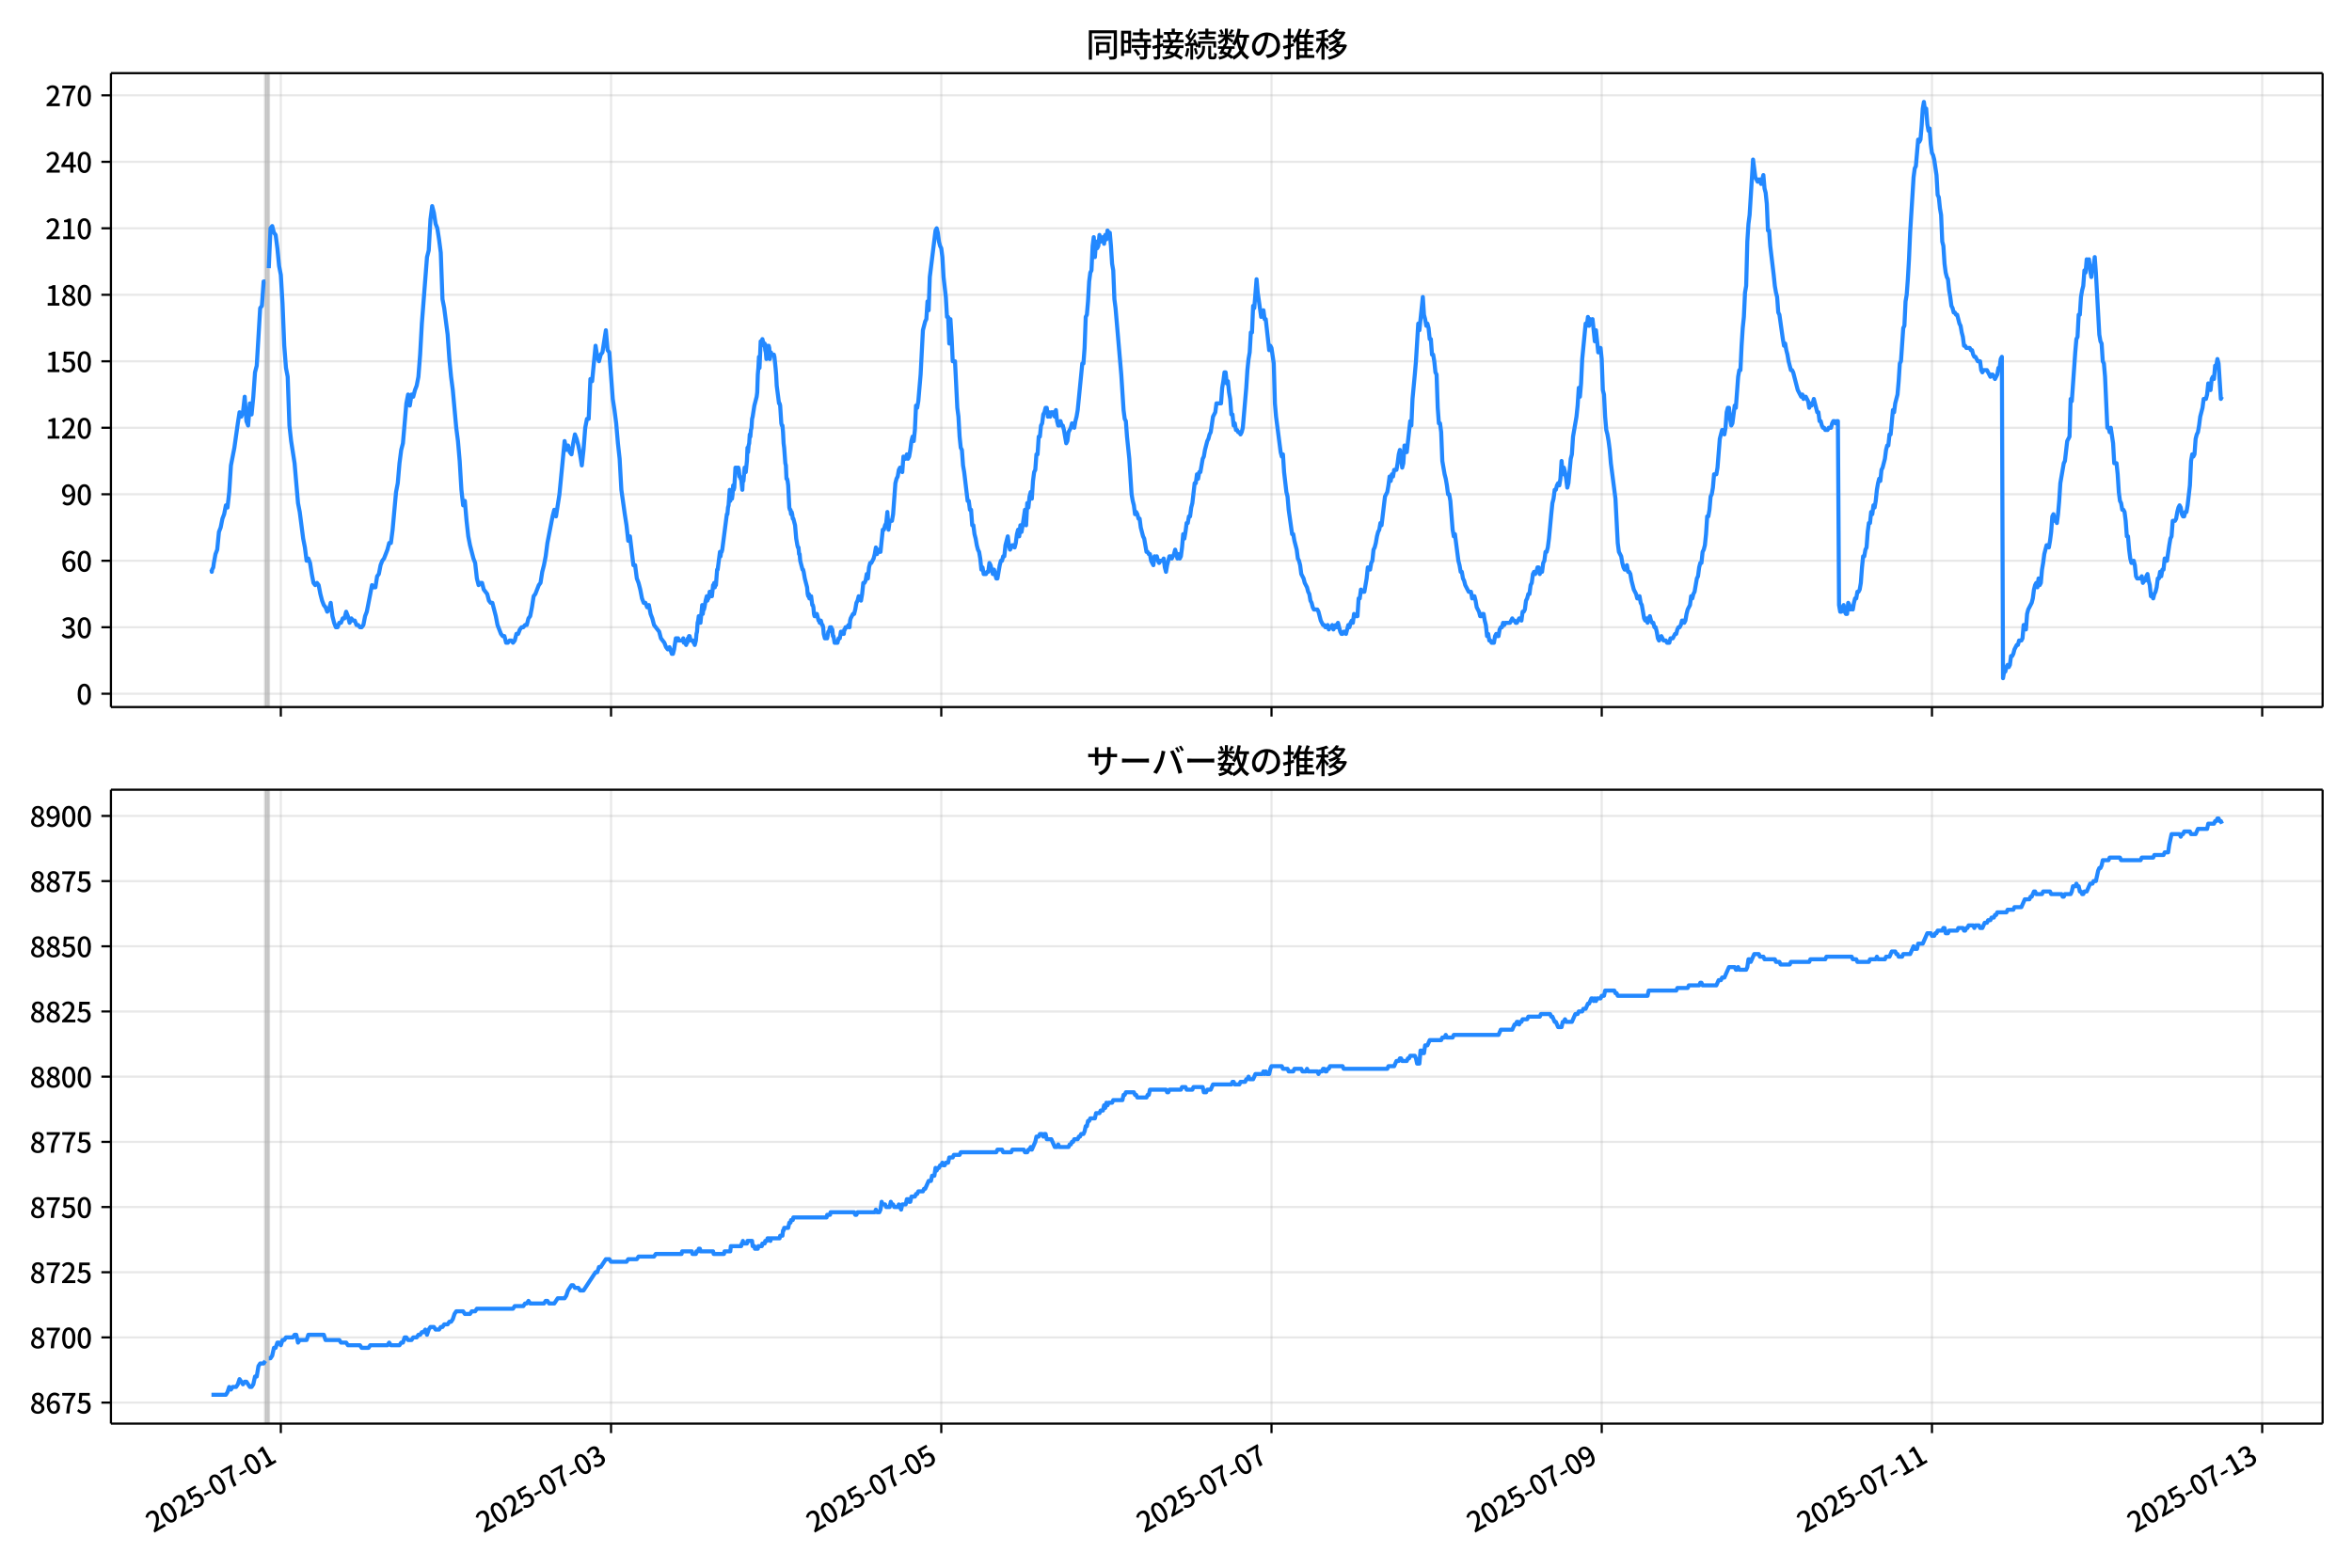 <!DOCTYPE svg  PUBLIC '-//W3C//DTD SVG 1.1//EN'  'http://www.w3.org/Graphics/SVG/1.1/DTD/svg11.dtd'>
<svg version="1.1" viewBox="0 0 864 576" xmlns="http://www.w3.org/2000/svg" xmlns:xlink="http://www.w3.org/1999/xlink">
 <defs>
  <style type="text/css">*{stroke-linejoin: round; stroke-linecap: butt}</style>
 </defs>
 <g id="aa">
  <g id="ab">
   <path d="m0 576h864v-576h-864z" fill="#fff"/>
  </g>
  <g id="ac">
   <g id="ad">
    <path d="m40.75 259.78h812.45v-232.9h-812.45z" fill="#fff"/>
   </g>
   <g id="ae">
    <path d="m97.47 259.78h1.264v-232.9h-1.264z" clip-path="url(#e)" fill="#808080" opacity=".3" stroke="#808080"/>
   </g>
   <g id="af">
    <g id="ag">
     <g id="ah">
      <path d="m103.16 259.78v-232.9" clip-path="url(#e)" fill="none" stroke="#b0b0b0" stroke-linecap="square" stroke-opacity=".3" stroke-width=".8"/>
     </g>
     <g id="ai">
      <defs>
       <path id="i" d="m0 0v3.5" stroke="#000" stroke-width=".8"/>
      </defs>
      <use x="103.157" y="259.778" stroke="#000000" stroke-width=".8" xlink:href="#i"/>
     </g>
    </g>
    <g id="aj">
     <g id="ak">
      <path d="m224.47 259.78v-232.9" clip-path="url(#e)" fill="none" stroke="#b0b0b0" stroke-linecap="square" stroke-opacity=".3" stroke-width=".8"/>
     </g>
     <g id="al">
      <use x="224.466" y="259.778" stroke="#000000" stroke-width=".8" xlink:href="#i"/>
     </g>
    </g>
    <g id="am">
     <g id="an">
      <path d="m345.78 259.78v-232.9" clip-path="url(#e)" fill="none" stroke="#b0b0b0" stroke-linecap="square" stroke-opacity=".3" stroke-width=".8"/>
     </g>
     <g id="ao">
      <use x="345.775" y="259.778" stroke="#000000" stroke-width=".8" xlink:href="#i"/>
     </g>
    </g>
    <g id="ap">
     <g id="aq">
      <path d="m467.08 259.78v-232.9" clip-path="url(#e)" fill="none" stroke="#b0b0b0" stroke-linecap="square" stroke-opacity=".3" stroke-width=".8"/>
     </g>
     <g id="ar">
      <use x="467.085" y="259.778" stroke="#000000" stroke-width=".8" xlink:href="#i"/>
     </g>
    </g>
    <g id="as">
     <g id="at">
      <path d="m588.39 259.78v-232.9" clip-path="url(#e)" fill="none" stroke="#b0b0b0" stroke-linecap="square" stroke-opacity=".3" stroke-width=".8"/>
     </g>
     <g id="au">
      <use x="588.394" y="259.778" stroke="#000000" stroke-width=".8" xlink:href="#i"/>
     </g>
    </g>
    <g id="av">
     <g id="aw">
      <path d="m709.7 259.78v-232.9" clip-path="url(#e)" fill="none" stroke="#b0b0b0" stroke-linecap="square" stroke-opacity=".3" stroke-width=".8"/>
     </g>
     <g id="ax">
      <use x="709.704" y="259.778" stroke="#000000" stroke-width=".8" xlink:href="#i"/>
     </g>
    </g>
    <g id="ay">
     <g id="az">
      <path d="m831.01 259.78v-232.9" clip-path="url(#e)" fill="none" stroke="#b0b0b0" stroke-linecap="square" stroke-opacity=".3" stroke-width=".8"/>
     </g>
     <g id="ba">
      <use x="831.013" y="259.778" stroke="#000000" stroke-width=".8" xlink:href="#i"/>
     </g>
    </g>
   </g>
   <g id="bb">
    <g id="bc">
     <g id="bd">
      <path d="m40.75 254.89h812.45" clip-path="url(#e)" fill="none" stroke="#b0b0b0" stroke-linecap="square" stroke-opacity=".3" stroke-width=".8"/>
     </g>
     <g id="be">
      <defs>
       <path id="b" d="m0 0h-3.5" stroke="#000" stroke-width=".8"/>
      </defs>
      <use x="40.75" y="254.892" stroke="#000000" stroke-width=".8" xlink:href="#b"/>
     </g>
     <g id="bf">
      <!-- 0 -->
      <g transform="translate(28.05 258.88) scale(.1 -.1)">
       <defs>
        <path id="a" transform="scale(.016)" d="m1830-90q-460 0-806 275-346 276-535 823-188 547-188 1366 0 820 188 1357 189 538 535 803 346 266 806 266 461 0 800-269 340-269 528-803 189-534 189-1354 0-819-189-1366-188-547-528-823-339-275-800-275zm0 589q237 0 422 185 186 186 288 599 103 413 103 1091 0 679-103 1082-102 403-288 582-185 180-422 180-236 0-422-180-186-179-292-582-105-403-105-1082 0-678 105-1091 106-413 292-599 186-185 422-185z"/>
       </defs>
       <use xlink:href="#a"/>
      </g>
     </g>
    </g>
    <g id="bg">
     <g id="bh">
      <path d="m40.75 230.46h812.45" clip-path="url(#e)" fill="none" stroke="#b0b0b0" stroke-linecap="square" stroke-opacity=".3" stroke-width=".8"/>
     </g>
     <g id="bi">
      <use x="40.75" y="230.462" stroke="#000000" stroke-width=".8" xlink:href="#b"/>
     </g>
     <g id="bj">
      <!-- 30 -->
      <g transform="translate(22.35 234.45) scale(.1 -.1)">
       <defs>
        <path id="m" transform="scale(.016)" d="m1715-90q-371 0-656 90t-503 240q-217 150-377 323l359 474q211-205 479-359 269-153 634-153 269 0 467 92 199 93 311 266t112 423q0 256-125 451t-429 300q-304 106-835 106v551q467 0 732 105 266 106 384 291 119 186 119 423 0 307-192 489-192 183-531 183-269 0-503-119-233-118-438-316l-384 460q282 256 614 413 333 157 737 157 422 0 748-144 327-144 512-413 186-269 186-659 0-403-221-685-221-281-592-422v-26q269-70 490-227t349-400 128-557q0-422-215-726-214-304-573-468-358-163-787-163z"/>
       </defs>
       <use xlink:href="#m"/>
       <use transform="translate(57)" xlink:href="#a"/>
      </g>
     </g>
    </g>
    <g id="bk">
     <g id="bl">
      <path d="m40.75 206.03h812.45" clip-path="url(#e)" fill="none" stroke="#b0b0b0" stroke-linecap="square" stroke-opacity=".3" stroke-width=".8"/>
     </g>
     <g id="bm">
      <use x="40.75" y="206.032" stroke="#000000" stroke-width=".8" xlink:href="#b"/>
     </g>
     <g id="bn">
      <!-- 60 -->
      <g transform="translate(22.35 210.02) scale(.1 -.1)">
       <defs>
        <path id="q" transform="scale(.016)" d="m1971-90q-339 0-634 144-294 144-518 435-224 292-352 733-128 442-128 1044 0 678 147 1161 148 483 397 784 250 301 570 445t665 144q397 0 688-147 292-147 490-359l-403-448q-128 154-327 253-198 99-409 99-307 0-567-182-259-182-413-605-153-422-153-1145 0-608 115-1002t326-589q212-195 493-195 212 0 375 121 163 122 259 343t96 522q0 300-90 511-89 212-259 320-169 109-419 109-211 0-451-134t-458-461l-25 538q134 192 313 323t374 201q196 71 375 71 397 0 694-163 298-163 467-490 170-326 170-825 0-468-195-817-195-348-512-544-317-195-701-195z"/>
       </defs>
       <use xlink:href="#q"/>
       <use transform="translate(57)" xlink:href="#a"/>
      </g>
     </g>
    </g>
    <g id="bo">
     <g id="bp">
      <path d="m40.75 181.6h812.45" clip-path="url(#e)" fill="none" stroke="#b0b0b0" stroke-linecap="square" stroke-opacity=".3" stroke-width=".8"/>
     </g>
     <g id="bq">
      <use x="40.75" y="181.602" stroke="#000000" stroke-width=".8" xlink:href="#b"/>
     </g>
     <g id="br">
      <!-- 90 -->
      <g transform="translate(22.35 185.59) scale(.1 -.1)">
       <defs>
        <path id="l" transform="scale(.016)" d="m1562-90q-410 0-708 150-297 151-502 356l403 461q141-160 346-256t422-96q224 0 425 102 202 103 352 333 151 230 237 614 87 384 87 941 0 589-115 970t-323 563-496 182q-205 0-372-118-166-118-262-336t-96-525q0-301 86-512 87-211 259-323 173-112 417-112 224 0 460 141 237 141 448 461l32-544q-134-180-313-314t-371-208-384-74q-391 0-689 166-297 167-467 496-169 330-169 823 0 467 195 816t515 541 698 192q339 0 636-138 298-137 519-419 221-281 349-710t128-1018q0-691-141-1187t-391-807q-249-310-563-461-313-150-652-150z"/>
       </defs>
       <use xlink:href="#l"/>
       <use transform="translate(57)" xlink:href="#a"/>
      </g>
     </g>
    </g>
    <g id="bs">
     <g id="bt">
      <path d="m40.75 157.17h812.45" clip-path="url(#e)" fill="none" stroke="#b0b0b0" stroke-linecap="square" stroke-opacity=".3" stroke-width=".8"/>
     </g>
     <g id="bu">
      <use x="40.75" y="157.172" stroke="#000000" stroke-width=".8" xlink:href="#b"/>
     </g>
     <g id="bv">
      <!-- 120 -->
      <g transform="translate(16.65 161.16) scale(.1 -.1)">
       <defs>
        <path id="k" transform="scale(.016)" d="m544 0v608h1037v3277h-845v467q333 58 579 147 247 90 451 218h557v-4109h915v-608h-2694z"/>
        <path id="c" transform="scale(.016)" d="m282 0v429q697 621 1164 1136 468 515 701 956 234 442 234 826 0 256-87 451-86 196-262 301-176 106-445 106-275 0-506-151-230-150-422-368l-416 410q301 333 637 518 336 186 803 186 429 0 749-176t496-493 176-745q0-455-224-919t-615-935q-390-470-889-950 186 20 394 36t374 16h1184v-634h-3046z"/>
       </defs>
       <use xlink:href="#k"/>
       <use transform="translate(57)" xlink:href="#c"/>
       <use transform="translate(114)" xlink:href="#a"/>
      </g>
     </g>
    </g>
    <g id="bw">
     <g id="bx">
      <path d="m40.75 132.74h812.45" clip-path="url(#e)" fill="none" stroke="#b0b0b0" stroke-linecap="square" stroke-opacity=".3" stroke-width=".8"/>
     </g>
     <g id="by">
      <use x="40.75" y="132.743" stroke="#000000" stroke-width=".8" xlink:href="#b"/>
     </g>
     <g id="bz">
      <!-- 150 -->
      <g transform="translate(16.65 136.73) scale(.1 -.1)">
       <defs>
        <path id="g" transform="scale(.016)" d="m1715-90q-365 0-653 90t-506 237q-217 147-383 307l352 480q134-134 294-246t361-183q202-70 452-70 262 0 473 118 212 119 333 346 122 227 122 541 0 460-247 716-246 256-649 256-224 0-384-64t-365-198l-365 237 141 2240h2387v-627h-1747l-109-1204q154 77 307 118 154 42 340 42 397 0 723-160t518-490q192-329 192-847 0-519-224-887t-586-560q-361-192-777-192z"/>
       </defs>
       <use xlink:href="#k"/>
       <use transform="translate(57)" xlink:href="#g"/>
       <use transform="translate(114)" xlink:href="#a"/>
      </g>
     </g>
    </g>
    <g id="ca">
     <g id="cb">
      <path d="m40.75 108.31h812.45" clip-path="url(#e)" fill="none" stroke="#b0b0b0" stroke-linecap="square" stroke-opacity=".3" stroke-width=".8"/>
     </g>
     <g id="cc">
      <use x="40.75" y="108.313" stroke="#000000" stroke-width=".8" xlink:href="#b"/>
     </g>
     <g id="cd">
      <!-- 180 -->
      <g transform="translate(16.65 112.3) scale(.1 -.1)">
       <defs>
        <path id="h" transform="scale(.016)" d="m1830-90q-441 0-787 163-345 164-547 448-202 285-202 650 0 314 122 557t314 419 403 291v32q-256 186-442 458-185 272-185 643 0 365 176 640t480 425q304 151 694 151 410 0 704-160t457-439q164-278 164-649 0-237-96-448t-234-381q-137-169-291-278v-32q218-115 397-285 179-169 288-406t109-557q0-346-189-628-189-281-532-448-342-166-803-166zm314 2708q205 198 310 419 106 221 106 464 0 211-83 384t-247 272q-163 99-393 99-288 0-480-183-192-182-192-502 0-256 134-429 135-172 359-294t486-230zm-294-2170q236 0 418 89 183 90 285 253 103 164 103 388 0 211-90 367-89 157-246 272-157 116-368 215t-454 195q-244-173-398-426-153-252-153-553 0-237 118-416 119-179 324-282 205-102 461-102z"/>
       </defs>
       <use xlink:href="#k"/>
       <use transform="translate(57)" xlink:href="#h"/>
       <use transform="translate(114)" xlink:href="#a"/>
      </g>
     </g>
    </g>
    <g id="ce">
     <g id="cf">
      <path d="m40.75 83.883h812.45" clip-path="url(#e)" fill="none" stroke="#b0b0b0" stroke-linecap="square" stroke-opacity=".3" stroke-width=".8"/>
     </g>
     <g id="cg">
      <use x="40.75" y="83.883" stroke="#000000" stroke-width=".8" xlink:href="#b"/>
     </g>
     <g id="ch">
      <!-- 210 -->
      <g transform="translate(16.65 87.868) scale(.1 -.1)">
       <use xlink:href="#c"/>
       <use transform="translate(57)" xlink:href="#k"/>
       <use transform="translate(114)" xlink:href="#a"/>
      </g>
     </g>
    </g>
    <g id="ci">
     <g id="cj">
      <path d="m40.75 59.453h812.45" clip-path="url(#e)" fill="none" stroke="#b0b0b0" stroke-linecap="square" stroke-opacity=".3" stroke-width=".8"/>
     </g>
     <g id="ck">
      <use x="40.75" y="59.453" stroke="#000000" stroke-width=".8" xlink:href="#b"/>
     </g>
     <g id="cl">
      <!-- 240 -->
      <g transform="translate(16.65 63.438) scale(.1 -.1)">
       <defs>
        <path id="x" transform="scale(.016)" d="m2170 0v3072q0 192 12 457 13 266 20 458h-26q-90-179-183-365-92-185-195-364l-921-1415h2579v-576h-3328v493l1875 2957h858v-4717h-691z"/>
       </defs>
       <use xlink:href="#c"/>
       <use transform="translate(57)" xlink:href="#x"/>
       <use transform="translate(114)" xlink:href="#a"/>
      </g>
     </g>
    </g>
    <g id="cm">
     <g id="cn">
      <path d="m40.75 35.023h812.45" clip-path="url(#e)" fill="none" stroke="#b0b0b0" stroke-linecap="square" stroke-opacity=".3" stroke-width=".8"/>
     </g>
     <g id="co">
      <use x="40.75" y="35.023" stroke="#000000" stroke-width=".8" xlink:href="#b"/>
     </g>
     <g id="cp">
      <!-- 270 -->
      <g transform="translate(16.65 39.008) scale(.1 -.1)">
       <defs>
        <path id="f" transform="scale(.016)" d="m1235 0q32 646 109 1187t224 1024 384 941 576 938h-2208v627h3027v-455q-409-512-665-989-256-476-397-969t-205-1053-90-1251h-755z"/>
       </defs>
       <use xlink:href="#c"/>
       <use transform="translate(57)" xlink:href="#f"/>
       <use transform="translate(114)" xlink:href="#a"/>
      </g>
     </g>
    </g>
   </g>
   <g id="cq">
    <path d="m77.68 209.29.12.814.106-.814.438-.814.223-1.629.596-3.257.63-1.629.634-6.515.63-1.629.655-3.257.629-1.629.633-3.257.595.814.632-5.7.632-9.772 1.264-6.515 1.264-8.958.632-4.072.632 1.629.632-1.629.632-5.7.632 8.958.632 1.629.632-8.143.632 4.072.632-6.515.632-8.958.632-2.443 1.264-21.173.632-.814.632-8.958h.632m1.264-4.886.632-14.658.632-.814.632 2.443.632.814.632 4.886.632 6.515.632 3.257.632 10.586.632 15.472.632 8.143.632 3.257.632 17.915.632 5.7 1.264 8.143 1.264 14.658.632 3.257 1.264 9.772.632 3.257.632 4.886.632-.814.632 1.629.632 4.072.632 3.257.632.814.632-.814.632.814.632 3.257.632 2.443.632 1.629.632.814.632 1.629.632-.814.632-2.443.632 4.886.632 2.443.632 1.629h.632l.632-1.629h.632l.632-1.629h.632l.632-2.443.632 1.629.632 2.443.632-1.629.632.814h.632l.632 1.629h.632l.632.814h.632l.632-.814.632-3.257.632-1.629 1.895-9.772.632.814h.632l.632-4.072.632-.814.632-3.257.632-1.629.632-.814 1.264-3.257.632-2.443h.632l.632-4.886 1.264-13.844.632-3.257.632-7.329.632-4.886.632-2.443 1.264-14.658.632-3.257.632 4.072.632-4.072.632.814.632-2.443.632-1.629.632-3.257.632-8.143.632-11.401 1.895-24.43.632-2.443.632-11.401.632-4.886.632 2.443.632 4.072.632 1.629.632 4.072.632 4.886.632 17.101.632 3.257 1.264 9.772.632 8.958.632 6.515.632 4.886 1.264 13.844.632 4.886.632 7.329.632 10.586.632 5.7.632-1.629.632 7.329.632 5.7.632 3.257 1.264 4.886.632 1.629.632 5.7.632 2.443.632-.814h.632l.632 2.443 1.264 1.629.632 2.443.632.814h.632l1.264 4.886.632 3.257 1.264 3.257.632.814h.632l.632 2.443h.632l.632-.814h.632l.632.814.632-.814.632-2.443h.632l.632-1.629.632-.814h.632l.632-.814h.632l.632-2.443.632-.814.632-3.257.632-4.072.632-.814 1.264-3.257.632-.814.632-4.072.632-2.443.632-3.257.632-4.886 1.895-9.772.632-2.443.632 2.443 1.264-8.143 1.895-19.544.632 3.257.632-1.629.632 2.443.632.814.632-4.072.632-3.257.632 1.629.632 2.443.632 3.257.632 4.072.632-5.7.632-8.143.632-3.257h.632l.632-14.658.632.814 1.264-13.029.632 4.072.632 1.629.632-2.443.632-.814 1.264-8.143.632 7.329.632.814 1.264 17.101.632 4.072.632 4.886.632 7.329.632 5.7.632 11.401 1.264 8.958.632 4.072.632 5.7.632-1.629 1.264 10.586h.632l.632 4.886.632 1.629.632 2.443.632 3.257.632 1.629h.632l.632 1.629.632-.814.632 3.257.632 1.629.632 2.443 1.895 2.443.632 2.443 1.264 1.629.632 1.629.632.814.632-.814.842 2.443h.421l.421-1.629.632-4.072h.421l.211.814.211-.814.211.814h1.474l.211-.814.211 1.629h.211l.211-.814.421 1.629.211-.814h.211l.211-1.629.211.814.211-1.629h.211l.421 1.629h.842l.211.814h.211l.211.814.421-1.629.211-2.443.211-.814.211-3.257.211-.814.211-1.629h.421l.211 2.443.632-6.515.211 3.257.211-1.629h.211l.211-.814.421-2.443.421-1.629.211 1.629.211-.814h.211l.211-.814.211-1.629h.421l.211 1.629h.211l.421-4.072h.211l.211-.814.211 1.629.211-1.629.211.814.421-5.7h.211l.842-6.515.211 1.629.211-1.629h.211l.211-.814 1.685-13.029h.211l.211-2.443.211-.814.421-5.7.211 4.072.211-2.443h.211l.211 1.629.211-1.629.211-3.257.211 1.629.211-.814.421-7.329h.211l.421 1.629.211-1.629h.211l.211.814.211 2.443h.211l.211.814h.211l.421 4.072.211-4.072.211.814.421-4.886.421 1.629.421-4.072.211-4.886.211 1.629.211-2.443.211-.814.211-3.257.211.814.211-2.443.211-.814.211-3.257.211-.814.632-4.072.842-3.257.211-1.629.211-6.515.211-2.443.211-4.072.211 4.072.421-9.772h.211l.211.814.211-1.629.632 2.443.211-.814.211 2.443.211.814.211 2.443.211-4.886.421 2.443.211-2.443.211.814.211 4.072.421-2.443.211.814h.842l.211.814.421 4.072.211 2.443.211 4.072.842 6.515h.211l.211.814.421 6.515.211.814h.211l.211 2.443.211 4.072.211 1.629.421 5.7.211.814.211 4.886h.211l.211.814.211 1.629.421 8.143.211.814h.211l.211 1.629.211-.814.211.814.211 1.629h.211l.632 2.443.421 4.886.421 2.443.211.814h.211l.211 2.443h.211l.211 2.443.842 3.257h.211l.211.814.421 2.443.842 3.257.211 2.443.211.814.211-.814.211 1.629.211-.814h.421l.421 3.257h.211l.211.814.211 2.443.211.814h.421l.211-.814h.211l.632 2.443h.211l.211.814.211-.814h.211l.421 1.629h.211l.211.814.211 2.443.421 1.629h.421l.211-.814.211.814.421-2.443h.211l.421-1.629.211.814.211-.814.211.814h.211l.211 2.443h.211l.421 2.443h1.053l.421-1.629h.421l.421-2.443h.421l.211.814h.421l.211-1.629h.211l.211-.814h.632l.421-.814.421.814.211-2.443.211-.814.842-1.629h.421l.421-1.629.421-2.443.421-.814.421-1.629.842 1.629.421-2.443.421-4.072h.421l.421-.814.421-2.443.421 1.629.421-4.072.421-1.629h.421l.842-1.629.421-1.629.421-2.443.421 2.443.421-1.629.421.814h.421l.842-8.143h.421l.421-1.629.421-.814.421-4.072.421 6.515.421-3.257h.842l.421-2.443.842-11.401.421-1.629.421-.814.421-2.443.421-.814.842 1.629.421-5.7.421.814h.421l.421-1.629.421 1.629.421-.814.421-2.443.421-3.257.421-1.629.421 1.629.421-4.072.421-8.958.421.814.421-2.443.842-9.772.842-16.287.842-3.257.421-.814.421-6.515.421 3.257.421-12.215 2.106-17.101.421-.814.421 1.629.421 3.257.421 1.629.421.814.421 3.257.421 7.329.842 7.329.421 7.329h.421l.421 9.772.421-8.958.421 6.515.421 8.958h.842l.842 17.101.421 3.257.421 7.329.421 4.072.421.814.421 5.7.421 2.443 1.264 10.586h.421l.421 3.257h.421l.421 5.7h.421l.421 3.257.421 1.629.421 2.443.421 1.629.421.814.421 2.443.421 4.072.421-.814.421 2.443h.842l.421-.814h.421l.421-3.257.421.814.842 3.257.421-1.629.842 3.257h.421l.842-4.886.421-1.629h.421l.421-1.629h.421l.421-4.072.842-3.257.421 3.257.421 1.629.842-1.629h.421l.421.814.421-1.629.421-3.257.421-1.629.421 2.443.421-4.072.421 2.443.421-2.443.842-5.7.421 5.7.421-8.143.421 1.629.421-4.072.421-1.629.421 2.443.421-6.515.421-3.257.421-.814.421-5.7h.421l.421-6.515h.421l.421-4.072.421-.814.421-3.257.421-.814.421-1.629h.421l.421 3.257.421-1.629.421 1.629.421-1.629h.842l.421 1.629.421-2.443.421 4.072.421 1.629h.421l.421-1.629.421 1.629h.421l.421 1.629.842 4.886.421-.814.421-3.257.842-1.629.421-1.629.842 1.629.421-2.443.421-1.629.421-2.443 1.685-17.101h.421l.421-5.7.421-11.401.421-.814.421-4.886.421-7.329.421-3.257.421-.814.421-8.958.421-3.257.421 7.329.421-5.7.421 2.443.421-.814.421-4.072.421 2.443.842-1.629.421 2.443.421-3.257.421 1.629.421-3.257.421.814h.421l.421 4.886.421 6.515.421 2.443.421 10.586.421 3.257 2.106 24.43.842 13.029.421 3.257.421.814.421 5.7.842 8.143.842 13.029.421 2.443.421 1.629.421 3.257.421-.814.421.814.421 1.629h.421l.421 3.257.842 3.257.421.814.842 4.886h.421l.421.814h.421l.421 2.443.842 1.629.421-3.257.421.814.421-.814.421 1.629.421.814.421-.814h.842l.421-.814.421 3.257.421 1.629.421-2.443.842-3.257h.421l.421.814.842-1.629.421-1.629.842 3.257.421-1.629.421 1.629.421-.814.421-3.257.421-4.886.421 1.629.421-2.443.421-3.257h.421l.421-2.443h.421l.421-3.257.421-1.629.842-7.329h.421l.421-3.257.421 1.629.421-2.443h.421l.842-4.886.421-.814.421-2.443.842-3.257.421-.814.421-1.629.421-.814.842-5.7.842-1.629.421-3.257h1.685l.421-5.7.421-2.443.421-3.257h.421l.421 4.072.421-.814.421 4.072.421 2.443.421 5.7h.421l.421 4.072.421-.814.421 2.443h.421l.421.814h.421l.421.814.421-.814.421-1.629 1.264-14.658.421-6.515.421-4.072.421-2.443.421-7.329h.421l.421-9.772.421.814.842-10.586.421 4.886 1.264 8.958.421-.814.421-1.629.421 3.257h.421l1.264 11.401.421-1.629.421.814.842 5.7.421 14.658.421 4.886 1.685 13.029.421 1.629.421-.814.421 6.515.842 7.329.421 1.629.421 4.886 1.264 8.958h.421l.421 2.443.842 3.257.421 3.257.421.814.421 1.629.421 3.257.842 1.629.421 1.629.842 1.629.421 1.629.421.814.421 2.443.421.814.421 1.629.421.814h1.264l.421.814.842 3.257.842 1.629h.421l.421.814h.421l.421-.814.421 1.629.421-.814h.421l.421-.814.421 1.629.842-1.629.421.814.421-1.629.842 3.257.421.814h.421l.421-.814h.421l.421.814.842-3.257.421.814.421-1.629.421-.814.421.814.421-3.257.421.814h.842l.421-6.515h.421l.421-3.257.421.814h.842l.842-4.886.421-4.072h.421l.421.814.421-2.443.421-.814.421-4.072.421-.814.421-1.629.421-2.443.421-1.629.421-.814.421-2.443.421.814 1.264-10.586.842-1.629.421-2.443.421-3.257.421 1.629.421-2.443.421.814.421-2.443h.842l.421-2.443.421-3.257.421-1.629.421 2.443.421 4.072.421-1.629.421-6.515.421 2.443h.421l1.264-11.401.421 1.629.421-9.772.842-8.958.421-4.886.842-13.844.421 2.443 1.264-12.215.421 6.515.421 1.629.421 2.443.421-.814.421 1.629.421 4.072h.421l.421 5.7h.421l.421 2.443.421 4.072.421.814.421 12.215.421 5.7h.421l.421 3.257.421 10.586.842 4.886.421 1.629.421 2.443.421 3.257h.421l.421 2.443.842 10.586.421 2.443.421-.814 1.264 9.772.421 1.629.421 2.443h.421l.421 2.443.421.814.421 1.629 1.264 2.443h.842l.421 2.443.421-.814h.421l.421 1.629.421 2.443.842 1.629.421 1.629h.421l.421-.814h.421l.421 2.443.421 1.629.421 4.072.421-.814.421 2.443h.421l.421.814h.842l.421-2.443.421-.814.421.814h.421l.421-2.443.421-.814h.421l.421-1.629.421.814.421-.814h1.685l.842-1.629.421.814h.421l.421.814h.421l.842-1.629h.421l.421.814.421-3.257h.421l.421-.814.421-3.257.421-.814.421-1.629h.421l.421-3.257.421-.814.421-3.257.421-.814.421.814.421-.814.421-1.629h.421l.421 2.443.421-1.629.421.814.421-3.257.421-.814.421-3.257h.421l.421-1.629.421-3.257.842-8.958.421-4.072.421-1.629.421-3.257h.421l.421-1.629.421-.814.421.814.421-2.443.421-6.515.421 4.886.421-2.443.421 1.629.421 2.443.421 3.257.421-1.629.842-8.958.421-1.629.421-6.515 1.264-7.329.421-4.072.421-6.515.421 3.257.421-4.886.421-8.958 1.264-13.029.421.814.421-3.257.421 3.257.421-2.443.421.814.421-.814.842 8.143.421-4.072.842 8.143.421-1.629h.421l.421 4.072.421 11.401.421 1.629.421 8.143.421 4.886.421 1.629.421 2.443.421 3.257.421 4.886 1.685 13.029.842 16.287.421 3.257.842 1.629.421 2.443.421 1.629.421.814h.421l.421-1.629.421 2.443h.421l.421.814.421 2.443.842 3.257.842 1.629.421 1.629h.421l.421-.814.421 2.443.421.814.842 4.886.421.814.421-.814.421 1.629.421-1.629.421-.814.421 1.629.421.814h.421l.421 1.629h.421l.421 1.629.421 2.443.421.814.842-1.629.842 1.629h.842l.421.814h.842l.421-1.629h.842l.842-1.629h.421l.421-1.629.421-.814h.421l.421-.814.421-1.629h.421l.421.814.421-.814.421-2.443.421-1.629.842-1.629.421-3.257.421.814.421-1.629.421-.814.842-4.886.421-.814.421-3.257.421-1.629h.421l.421-4.072.421-.814.421-1.629.421-4.072.421-6.515h.421l.421-2.443.421-4.886.421-.814.421-2.443.421-4.886h.842l.421-2.443.842-10.586.842-3.257h.421l.421 1.629.421-2.443.421-5.7.421-1.629h.421l.421 4.072.421 2.443.421-.814.842-6.515.421.814.842-11.401.421-2.443h.421l.421-8.958.421-6.515.421-4.072.421-8.958.421-2.443.421-16.287.421-6.515.421-3.257 1.264-20.358.842 6.515.842 1.629.421-.814h.421l.421 1.629.842-3.257.421 4.886.421 1.629.421 4.072.421 9.772h.421l.421 5.7 1.264 10.586.421 4.072.421 2.443.421 1.629.421 5.7.421.814 1.264 8.958.421 2.443.421-.814.421 2.443.421 1.629.421 2.443.842 3.257h.421l.421.814 1.685 6.515 1.264 2.443.421-.814.421 1.629.421-.814h.421l.842 1.629.421 2.443.421-1.629.421.814.421-.814.421-1.629 1.264 4.886h.421l.421 3.257h.421l.421 1.629.421.814h.421l.421.814h.842l.421-.814h.842l.421-1.629.421-.814h.421l.421.814.421-.814h.421l.421 67.589.421 2.443h.421l.421-1.629.421-.814.421 2.443.421.814h.421l.421-4.072.421.814.421 1.629.421-.814.421.814.421-2.443.421-1.629h.421l.421-2.443h.421l.421-.814.421-2.443.421-5.7.421-4.072h.421l.421-2.443.421-.814.421-5.7.421-3.257h.421l.421-4.072.421.814.421-3.257.421.814.421-2.443.421-4.072.421-2.443.421-1.629.421.814.421-4.072.421-.814.842-3.257.421-3.257.421-1.629h.421l.421-4.072h.421l.842-8.958.421.814.421-3.257.842-3.257.421-4.886.421-6.515.421-.814.842-12.215.421-.814.421-8.958.421-2.443.421-5.7.421-7.329.421-9.772 1.264-20.358.421-3.257.421-.814.842-9.772.421.814.421-.814.421-4.886.421-6.515.421-2.443.421 3.257.421-.814.421 5.7.421 2.443.421-.814.421 5.7.421 3.257.421.814.421 1.629.842 5.7.421 7.329.421.814.421 4.072.421 2.443.421 9.772.421 1.629.421 6.515.421 3.257.421 1.629.421.814.421 4.072.421 2.443.421 3.257.421.814.421 1.629h.421l.421.814h.421l.842 3.257.421.814.421 2.443.421 1.629.421 3.257h.421l.421.814h1.264l.421.814h.421l.421 1.629.421.814h.421l.842 1.629h.842l.421 3.257.421.814.421-.814h1.264l1.264 2.443.421-.814h.421l.842 1.629.842-1.629.421-2.443h.421l.421-3.257.421-.814.421 118.08.421-2.443h.421l.421-1.629.421-.814.421.814.421-.814.421-3.257h.421l.421-.814.421-1.629.842-1.629h.421l.421-1.629h.842l.421-.814.421-4.886h.421l.421 1.629.421-5.7.421-1.629 1.264-2.443.421-1.629.421-3.257.421-1.629.421-.814.421 1.629.421-3.257.421 2.443.421-.814.421-4.886.421-2.443.421-3.257.842-3.257h.421l.421.814.421-2.443.421-3.257.421-5.7.421-.814.421 2.443.421-.814.421 1.629.421-3.257.421-4.886.421-6.515 1.264-7.329.421-.814.842-7.329.842-1.629.421-13.844.421.814 1.264-17.915.421-4.886.421-.814.421-8.143h.421l.421-6.515.421-2.443.421-1.629.421-5.7.421.814.421-4.886.421.814.421-.814.421 4.072.421 2.443.421-4.072h.421l.421-3.257.421 5.7 1.264 22.801.421 2.443.421.814.421 6.515.421.814.421 4.886.842 18.73h.421l.421 1.629.421-1.629.842 5.7.421 7.329h.842l.421 4.072.421 6.515.421 3.257.421.814.421 2.443h.421l.421.814.421 3.257.421 5.7h.421l.421 4.886.421 3.257.421 1.629h.421l.421-.814.421 1.629.421 4.072.421.814h1.264l.421-.814.421 2.443.421-.814h.421l.421-1.629.421-.814.421 2.443.421 1.629.421 4.072h.421l.421.814.421-1.629.421-.814.421-1.629.421-3.257h.421l.421-2.443.421 1.629.421-2.443h.421l.421-4.072.421.814h.421l.842-5.7.421-2.443.421-.814.421-5.7h.842l.421-.814.421-2.443.421-1.629.421-.814.421.814.421 2.443.421.814h.421l.421-1.629h.421l.421-2.443.842-7.329.421-8.958.421-2.443.421.814.421-.814.421-5.7.421-1.629.421-.814.421-2.443.421-3.257.842-3.257.421-3.257h.842l.421-1.629.421-4.072.421 1.629.421.814.421-4.072.421-.814.421.814.421-4.886h.421l.421-2.443.421 1.629.842 13.029.421-.814v0" clip-path="url(#e)" fill="none" stroke="#28f" stroke-linecap="square" stroke-width="1.5"/>
   </g>
   <g id="cr">
    <path d="m40.75 259.78v-232.9" fill="none" stroke="#000" stroke-linecap="square" stroke-width=".8"/>
   </g>
   <g id="cs">
    <path d="m853.2 259.78v-232.9" fill="none" stroke="#000" stroke-linecap="square" stroke-width=".8"/>
   </g>
   <g id="ct">
    <path d="m40.75 259.78h812.45" fill="none" stroke="#000" stroke-linecap="square" stroke-width=".8"/>
   </g>
   <g id="cu">
    <path d="m40.75 26.88h812.45" fill="none" stroke="#000" stroke-linecap="square" stroke-width=".8"/>
   </g>
   <g id="cv">
    <!-- 同時接続数の推移 -->
    <g transform="translate(398.98 20.88) scale(.12 -.12)">
     <defs>
      <path id="w" transform="scale(.016)" d="m1587 3936h3232v-518h-3232v518zm320-1114h557v-2534h-557v2534zm301 0h2291v-2086h-2291v512h1734v1069h-1734v505zm-1683 2260h5113v-570h-4524v-5056h-589v5626zm4768 0h595v-4896q0-250-67-397t-227-218q-160-77-426-96t-675-19q-13 83-45 192t-77 218q-45 108-89 185 281-13 527-13 247 0 330 0 83 7 118 42 36 35 36 112v4890z"/>
      <path id="u" transform="scale(.016)" d="m2714 4672h3238v-525h-3238v525zm-244-1235h3712v-538h-3712v538zm20-1184h3635v-531h-3635v531zm1523 3155h595v-2310h-595v2310zm832-2451h589v-2823q0-230-61-364-61-135-227-199-167-70-423-86t-633-16q-20 121-78 285-57 163-121 284 275-6 509-9t310-3q77 6 106 28 29 23 29 93v2810zm-2023-1677 487 282q153-160 313-352t294-381q135-189 206-343l-519-313q-64 153-189 348-124 196-278 394-154 199-314 365zm-2086 3718h1619v-4281h-1619v544h1056v3187h-1056v550zm32-1843h1293v-537h-1293v537zm-320 1843h563v-4832h-563v4832z"/>
      <path id="v" transform="scale(.016)" d="m3866 5408h614v-870h-614v870zm-1479-653h3597v-518h-3597v518zm-230-1485h4e3v-518h-4e3v518zm825 922 519 102q64-160 121-342 58-182 96-352 39-170 45-304l-544-128q-6 134-42 313-35 180-83 365-48 186-112 346zm1856 109 589-71q-96-275-202-557-105-281-195-486l-518 77q58 147 122 329 64 183 118 372t86 336zm-2643-2106h3943v-518h-3943v518zm1408 685 602-115q-167-371-362-784t-390-797-362-685l-525 179q160 288 346 666t368 784 323 752zm-659-2157 358 403q352-102 733-240 381-137 752-304 371-166 697-336 327-169 558-329l-384-461q-218 160-532 336-313 176-685 345-371 170-755 323-384 154-742 263zm1894 1114 583-71q-122-550-353-944-230-393-604-662t-922-435q-547-167-1296-269-25 128-93 269-67 141-137 230 678 64 1168 192t819 349q330 221 531 550 202 330 304 791zm-4684 217q396 90 953 240 557 151 1120 311l77-544q-525-154-1053-311-528-156-963-284l-134 588zm121 2093h1965v-563h-1965v563zm819 1248h576v-5229q0-236-51-374t-192-208q-141-77-355-99-214-23-541-16-13 115-64 288t-109 294q205-6 381-6t234 0q64 0 92 28 29 29 29 93v5229z"/>
      <path id="t" transform="scale(.016)" d="m4058 5408h595v-1798h-595v1798zm-1415-563h3443v-499h-3443v499zm231-992h3008v-499h-3008v499zm-224-877h3475v-1203h-531v729h-2432v-729h-512v1203zm1964-877h551v-1881q0-122 22-157 23-35 106-35 25 0 92 0 68 0 135 0t99 0q51 0 83 54t45 224 19 515q90-70 234-131t259-93q-19-429-83-662-64-234-183-326-118-93-316-93-39 0-103 0t-134 0-138 0q-67 0-99 0-237 0-365 64t-176 218q-48 153-48 422v1881zm-1164-6h550v-455q0-243-48-528-48-284-186-579-137-294-409-572-272-279-727-503-70 90-192 208-121 118-230 195 416 205 665 438 250 234 371 474 122 240 164 467 42 228 42 413v442zm-2240 3309 524-192q-121-244-259-503-137-259-275-496t-259-416l-410 173q122 186 246 438 125 253 240 515 116 263 193 481zm716-743 500-230q-224-359-496-756-272-396-548-764-275-368-518-650l-358 205q179 211 377 483 199 272 387 569 189 298 358 592 170 295 298 551zm-1721-665 307 403q166-154 339-340 173-185 320-364t224-327l-326-460q-77 160-218 348-141 189-314 384-172 196-332 356zm1485-832 435 179q128-211 249-458 122-246 215-474 93-227 137-412l-473-211q-32 185-119 422-86 237-201 486-115 250-243 468zm-1530-583q422 26 998 54 576 29 1184 68l7-499q-570-45-1127-84-556-38-992-70l-70 531zm1702-992 436 135q121-276 214-596t118-556l-454-148q-26 237-112 563-86 327-202 602zm-1363 109 499-83q-57-455-163-897-105-441-253-748-51 32-134 73-83 42-170 83-86 42-144 62 148 294 234 697t131 813zm691 627h525v-2861h-525v2861z"/>
      <path id="o" transform="scale(.016)" d="m224 2022h3187v-499h-3187v499zm51 2247h3111v-487h-3111v487zm1127-1735 563-121q-154-320-333-672t-352-679q-173-326-326-582l-532 173q148 243 324 566t345 669q170 346 311 646zm934-832 563-64q-89-480-262-838t-461-614-701-432-976-298q-25 128-99 269t-157 237q659 102 1085 303 426 202 666 554t342 883zm422 3597 519-211q-147-218-298-436-150-217-278-377l-403 186q121 173 252 413 132 240 208 425zm-1203 109h563v-2957h-563v2957zm-1075-320 448 186q134-192 246-420 112-227 157-393l-467-211q-38 172-147 406t-237 432zm1094-1050 397-236q-160-263-400-529-240-265-519-489-278-224-553-378-51 103-141 237-89 135-179 218 269 109 534 294 266 186 493 416 228 231 368 467zm487-204q83-45 246-145 163-99 352-211t346-211 221-150l-327-423q-83 77-230 198-147 122-317 253-170 132-327 250-156 119-259 189l295 250zm1798 396h2311v-556h-2311v556zm115 1178 615-90q-103-640-263-1235t-384-1101q-224-505-512-889-44 57-134 134t-186 157-166 125q275 339 473 796 199 458 340 995 141 538 217 1108zm1223-1510 614-58q-147-1101-445-1940-297-838-813-1443-515-604-1321-1014-26 71-90 177-64 105-134 208-70 102-128 159 742 346 1212 880 471 535 730 1290 260 755 375 1741zm-1005-135q134-851 387-1597 253-745 659-1305 407-560 1002-874-70-57-154-150-83-93-154-189-70-96-121-179-633 371-1056 988-422 618-688 1434-265 816-425 1783l550 89zm-3309-3065 327 416q377-148 754-330 378-182 701-378 324-195 548-368l-416-435q-211 179-519 378-307 198-666 383-358 186-729 334z"/>
      <path id="s" transform="scale(.016)" d="m3686 4378q-64-493-163-1041-99-547-265-1084-192-653-432-1104t-522-688-595-237q-320 0-596 221-275 221-448 621-172 400-172 931 0 537 220 1017 221 480 611 851 391 372 909 583 519 211 1121 211 576 0 1040-186 464-185 793-515 330-329 502-771 173-441 173-941 0-672-278-1194-278-521-816-851-538-329-1318-444l-378 601q166 20 307 42t263 48q307 70 585 217 279 148 496 375 218 227 342 534 125 308 125 692t-122 713q-121 330-358 573-236 243-582 380-346 138-781 138-525 0-935-186-409-185-694-489-284-304-432-656-147-352-147-678 0-365 89-605 90-240 224-355 135-115 276-115t288 144 297 457q151 314 298 800 147 461 246 982 100 522 145 1021l684-12z"/>
      <path id="p" transform="scale(.016)" d="m2995 2925h2893v-519h-2893v519zm0-1280h2893v-519h-2893v519zm-64-1299h3232v-557h-3232v557zm1312 3577h563v-3763h-563v3763zm429 1466 634-141q-154-390-340-794-185-403-339-684l-512 140q103 199 208 458 106 259 195 528 90 269 154 493zm-1472 25 582-147q-153-518-371-1018-217-499-483-931t-573-758q-38 64-109 160-70 96-147 198-77 103-141 160 416 416 733 1034t509 1302zm128-1203h2720v-537h-2720v-4205h-582v4422l313 320h269zm-3174-2157q396 90 953 240 557 151 1120 311l77-544q-525-154-1053-311-528-156-963-284l-134 588zm121 2093h1965v-563h-1965v563zm819 1248h576v-5229q0-236-51-374t-192-208q-141-77-355-99-214-23-541-16-13 115-64 288t-109 294q205-6 381-6t234 0q64 0 92 28 29 29 29 93v5229z"/>
      <path id="n" transform="scale(.016)" d="m4051 5402 595-109q-281-493-729-941t-1107-806q-39 64-106 144t-141 153q-73 74-137 119 608 288 1011 678t614 762zm-77-557h1511v-493h-1863l352 493zm1293 0h109l109 25 384-179q-192-505-496-905t-695-701q-390-301-845-519-454-217-947-358-44 109-137 253t-176 227q448 109 867 294 419 186 777 445 359 259 631 592t419 730v96zm-1990-954 377 307q167-96 336-218 170-121 320-249 151-128 247-237l-397-332q-90 108-237 236t-317 259q-169 132-329 234zm1107-934 595-109q-307-538-803-1031-496-492-1232-876-38 64-102 144t-138 156q-74 77-138 116 455 217 807 483t604 554q253 288 407 563zm-90-589h1460v-506h-1818l358 506zm1268 0h121l109 26 384-167q-192-614-531-1075t-787-794q-448-332-983-553-534-221-1129-355-45 115-132 269-86 153-176 249 551 96 1043 285 493 189 903 473 410 285 714 669t464 883v90zm-2132-1056 410 339q186-102 384-237 198-134 371-275t282-269l-435-371q-103 128-270 272-166 144-361 288t-381 253zm-2150 3533h589v-5376h-589v5376zm-992-1242h2336v-569h-2336v569zm1024-224 365-160q-96-339-231-707-134-368-291-727-157-358-336-672-179-313-365-537-44 128-134 291t-160 272q173 192 339 457 167 266 323 570 157 304 282 618t208 595zm941 1946 416-467q-314-122-695-221-380-99-784-173-403-74-780-131-20 102-71 236-51 135-102 231 358 58 732 138 375 80 711 179t573 208zm-397-2579q58-45 179-170 122-125 266-266 144-140 259-265t160-183l-352-473q-58 102-157 255-99 154-218 317-118 164-227 311-108 147-185 237l275 237z"/>
     </defs>
     <use xlink:href="#w"/>
     <use transform="translate(100)" xlink:href="#u"/>
     <use transform="translate(200)" xlink:href="#v"/>
     <use transform="translate(300)" xlink:href="#t"/>
     <use transform="translate(400)" xlink:href="#o"/>
     <use transform="translate(500)" xlink:href="#s"/>
     <use transform="translate(600)" xlink:href="#p"/>
     <use transform="translate(700)" xlink:href="#n"/>
    </g>
   </g>
  </g>
  <g id="cw">
   <g id="cx">
    <path d="m40.75 523.06h812.45v-232.9h-812.45z" fill="#fff"/>
   </g>
   <g id="cy">
    <path d="m97.47 523.06h1.264v-232.9h-1.264z" clip-path="url(#d)" fill="#808080" opacity=".3" stroke="#808080"/>
   </g>
   <g id="cz">
    <g id="da">
     <g id="db">
      <path d="m103.16 523.06v-232.9" clip-path="url(#d)" fill="none" stroke="#b0b0b0" stroke-linecap="square" stroke-opacity=".3" stroke-width=".8"/>
     </g>
     <g id="dc">
      <use x="103.157" y="523.055" stroke="#000000" stroke-width=".8" xlink:href="#i"/>
     </g>
     <g id="dd">
      <!-- 2025-07-01 -->
      <g transform="translate(56.367 563.33) rotate(-30) scale(.1 -.1)">
       <defs>
        <path id="j" transform="scale(.016)" d="m301 1536v544h1689v-544h-1689z"/>
       </defs>
       <use xlink:href="#c"/>
       <use transform="translate(57)" xlink:href="#a"/>
       <use transform="translate(114)" xlink:href="#c"/>
       <use transform="translate(171)" xlink:href="#g"/>
       <use transform="translate(228)" xlink:href="#j"/>
       <use transform="translate(263.7)" xlink:href="#a"/>
       <use transform="translate(320.7)" xlink:href="#f"/>
       <use transform="translate(377.7)" xlink:href="#j"/>
       <use transform="translate(413.4)" xlink:href="#a"/>
       <use transform="translate(470.4)" xlink:href="#k"/>
      </g>
     </g>
    </g>
    <g id="de">
     <g id="df">
      <path d="m224.47 523.06v-232.9" clip-path="url(#d)" fill="none" stroke="#b0b0b0" stroke-linecap="square" stroke-opacity=".3" stroke-width=".8"/>
     </g>
     <g id="dg">
      <use x="224.466" y="523.055" stroke="#000000" stroke-width=".8" xlink:href="#i"/>
     </g>
     <g id="dh">
      <!-- 2025-07-03 -->
      <g transform="translate(177.68 563.33) rotate(-30) scale(.1 -.1)">
       <use xlink:href="#c"/>
       <use transform="translate(57)" xlink:href="#a"/>
       <use transform="translate(114)" xlink:href="#c"/>
       <use transform="translate(171)" xlink:href="#g"/>
       <use transform="translate(228)" xlink:href="#j"/>
       <use transform="translate(263.7)" xlink:href="#a"/>
       <use transform="translate(320.7)" xlink:href="#f"/>
       <use transform="translate(377.7)" xlink:href="#j"/>
       <use transform="translate(413.4)" xlink:href="#a"/>
       <use transform="translate(470.4)" xlink:href="#m"/>
      </g>
     </g>
    </g>
    <g id="di">
     <g id="dj">
      <path d="m345.78 523.06v-232.9" clip-path="url(#d)" fill="none" stroke="#b0b0b0" stroke-linecap="square" stroke-opacity=".3" stroke-width=".8"/>
     </g>
     <g id="dk">
      <use x="345.775" y="523.055" stroke="#000000" stroke-width=".8" xlink:href="#i"/>
     </g>
     <g id="dl">
      <!-- 2025-07-05 -->
      <g transform="translate(298.99 563.33) rotate(-30) scale(.1 -.1)">
       <use xlink:href="#c"/>
       <use transform="translate(57)" xlink:href="#a"/>
       <use transform="translate(114)" xlink:href="#c"/>
       <use transform="translate(171)" xlink:href="#g"/>
       <use transform="translate(228)" xlink:href="#j"/>
       <use transform="translate(263.7)" xlink:href="#a"/>
       <use transform="translate(320.7)" xlink:href="#f"/>
       <use transform="translate(377.7)" xlink:href="#j"/>
       <use transform="translate(413.4)" xlink:href="#a"/>
       <use transform="translate(470.4)" xlink:href="#g"/>
      </g>
     </g>
    </g>
    <g id="dm">
     <g id="dn">
      <path d="m467.08 523.06v-232.9" clip-path="url(#d)" fill="none" stroke="#b0b0b0" stroke-linecap="square" stroke-opacity=".3" stroke-width=".8"/>
     </g>
     <g id="do">
      <use x="467.085" y="523.055" stroke="#000000" stroke-width=".8" xlink:href="#i"/>
     </g>
     <g id="dp">
      <!-- 2025-07-07 -->
      <g transform="translate(420.3 563.33) rotate(-30) scale(.1 -.1)">
       <use xlink:href="#c"/>
       <use transform="translate(57)" xlink:href="#a"/>
       <use transform="translate(114)" xlink:href="#c"/>
       <use transform="translate(171)" xlink:href="#g"/>
       <use transform="translate(228)" xlink:href="#j"/>
       <use transform="translate(263.7)" xlink:href="#a"/>
       <use transform="translate(320.7)" xlink:href="#f"/>
       <use transform="translate(377.7)" xlink:href="#j"/>
       <use transform="translate(413.4)" xlink:href="#a"/>
       <use transform="translate(470.4)" xlink:href="#f"/>
      </g>
     </g>
    </g>
    <g id="dq">
     <g id="dr">
      <path d="m588.39 523.06v-232.9" clip-path="url(#d)" fill="none" stroke="#b0b0b0" stroke-linecap="square" stroke-opacity=".3" stroke-width=".8"/>
     </g>
     <g id="ds">
      <use x="588.394" y="523.055" stroke="#000000" stroke-width=".8" xlink:href="#i"/>
     </g>
     <g id="dt">
      <!-- 2025-07-09 -->
      <g transform="translate(541.6 563.33) rotate(-30) scale(.1 -.1)">
       <use xlink:href="#c"/>
       <use transform="translate(57)" xlink:href="#a"/>
       <use transform="translate(114)" xlink:href="#c"/>
       <use transform="translate(171)" xlink:href="#g"/>
       <use transform="translate(228)" xlink:href="#j"/>
       <use transform="translate(263.7)" xlink:href="#a"/>
       <use transform="translate(320.7)" xlink:href="#f"/>
       <use transform="translate(377.7)" xlink:href="#j"/>
       <use transform="translate(413.4)" xlink:href="#a"/>
       <use transform="translate(470.4)" xlink:href="#l"/>
      </g>
     </g>
    </g>
    <g id="du">
     <g id="dv">
      <path d="m709.7 523.06v-232.9" clip-path="url(#d)" fill="none" stroke="#b0b0b0" stroke-linecap="square" stroke-opacity=".3" stroke-width=".8"/>
     </g>
     <g id="dw">
      <use x="709.704" y="523.055" stroke="#000000" stroke-width=".8" xlink:href="#i"/>
     </g>
     <g id="dx">
      <!-- 2025-07-11 -->
      <g transform="translate(662.91 563.33) rotate(-30) scale(.1 -.1)">
       <use xlink:href="#c"/>
       <use transform="translate(57)" xlink:href="#a"/>
       <use transform="translate(114)" xlink:href="#c"/>
       <use transform="translate(171)" xlink:href="#g"/>
       <use transform="translate(228)" xlink:href="#j"/>
       <use transform="translate(263.7)" xlink:href="#a"/>
       <use transform="translate(320.7)" xlink:href="#f"/>
       <use transform="translate(377.7)" xlink:href="#j"/>
       <use transform="translate(413.4)" xlink:href="#k"/>
       <use transform="translate(470.4)" xlink:href="#k"/>
      </g>
     </g>
    </g>
    <g id="dy">
     <g id="dz">
      <path d="m831.01 523.06v-232.9" clip-path="url(#d)" fill="none" stroke="#b0b0b0" stroke-linecap="square" stroke-opacity=".3" stroke-width=".8"/>
     </g>
     <g id="ea">
      <use x="831.013" y="523.055" stroke="#000000" stroke-width=".8" xlink:href="#i"/>
     </g>
     <g id="eb">
      <!-- 2025-07-13 -->
      <g transform="translate(784.22 563.33) rotate(-30) scale(.1 -.1)">
       <use xlink:href="#c"/>
       <use transform="translate(57)" xlink:href="#a"/>
       <use transform="translate(114)" xlink:href="#c"/>
       <use transform="translate(171)" xlink:href="#g"/>
       <use transform="translate(228)" xlink:href="#j"/>
       <use transform="translate(263.7)" xlink:href="#a"/>
       <use transform="translate(320.7)" xlink:href="#f"/>
       <use transform="translate(377.7)" xlink:href="#j"/>
       <use transform="translate(413.4)" xlink:href="#k"/>
       <use transform="translate(470.4)" xlink:href="#m"/>
      </g>
     </g>
    </g>
   </g>
   <g id="ec">
    <g id="ed">
     <g id="ee">
      <path d="m40.75 515.34h812.45" clip-path="url(#d)" fill="none" stroke="#b0b0b0" stroke-linecap="square" stroke-opacity=".3" stroke-width=".8"/>
     </g>
     <g id="ef">
      <use x="40.75" y="515.343" stroke="#000000" stroke-width=".8" xlink:href="#b"/>
     </g>
     <g id="eg">
      <!-- 8675 -->
      <g transform="translate(10.95 519.33) scale(.1 -.1)">
       <use xlink:href="#h"/>
       <use transform="translate(57)" xlink:href="#q"/>
       <use transform="translate(114)" xlink:href="#f"/>
       <use transform="translate(171)" xlink:href="#g"/>
      </g>
     </g>
    </g>
    <g id="eh">
     <g id="ei">
      <path d="m40.75 491.39h812.45" clip-path="url(#d)" fill="none" stroke="#b0b0b0" stroke-linecap="square" stroke-opacity=".3" stroke-width=".8"/>
     </g>
     <g id="ej">
      <use x="40.75" y="491.392" stroke="#000000" stroke-width=".8" xlink:href="#b"/>
     </g>
     <g id="ek">
      <!-- 8700 -->
      <g transform="translate(10.95 495.38) scale(.1 -.1)">
       <use xlink:href="#h"/>
       <use transform="translate(57)" xlink:href="#f"/>
       <use transform="translate(114)" xlink:href="#a"/>
       <use transform="translate(171)" xlink:href="#a"/>
      </g>
     </g>
    </g>
    <g id="el">
     <g id="em">
      <path d="m40.75 467.44h812.45" clip-path="url(#d)" fill="none" stroke="#b0b0b0" stroke-linecap="square" stroke-opacity=".3" stroke-width=".8"/>
     </g>
     <g id="en">
      <use x="40.75" y="467.442" stroke="#000000" stroke-width=".8" xlink:href="#b"/>
     </g>
     <g id="eo">
      <!-- 8725 -->
      <g transform="translate(10.95 471.43) scale(.1 -.1)">
       <use xlink:href="#h"/>
       <use transform="translate(57)" xlink:href="#f"/>
       <use transform="translate(114)" xlink:href="#c"/>
       <use transform="translate(171)" xlink:href="#g"/>
      </g>
     </g>
    </g>
    <g id="ep">
     <g id="eq">
      <path d="m40.75 443.49h812.45" clip-path="url(#d)" fill="none" stroke="#b0b0b0" stroke-linecap="square" stroke-opacity=".3" stroke-width=".8"/>
     </g>
     <g id="er">
      <use x="40.75" y="443.491" stroke="#000000" stroke-width=".8" xlink:href="#b"/>
     </g>
     <g id="es">
      <!-- 8750 -->
      <g transform="translate(10.95 447.48) scale(.1 -.1)">
       <use xlink:href="#h"/>
       <use transform="translate(57)" xlink:href="#f"/>
       <use transform="translate(114)" xlink:href="#g"/>
       <use transform="translate(171)" xlink:href="#a"/>
      </g>
     </g>
    </g>
    <g id="et">
     <g id="eu">
      <path d="m40.75 419.54h812.45" clip-path="url(#d)" fill="none" stroke="#b0b0b0" stroke-linecap="square" stroke-opacity=".3" stroke-width=".8"/>
     </g>
     <g id="ev">
      <use x="40.75" y="419.54" stroke="#000000" stroke-width=".8" xlink:href="#b"/>
     </g>
     <g id="ew">
      <!-- 8775 -->
      <g transform="translate(10.95 423.53) scale(.1 -.1)">
       <use xlink:href="#h"/>
       <use transform="translate(57)" xlink:href="#f"/>
       <use transform="translate(114)" xlink:href="#f"/>
       <use transform="translate(171)" xlink:href="#g"/>
      </g>
     </g>
    </g>
    <g id="ex">
     <g id="ey">
      <path d="m40.75 395.59h812.45" clip-path="url(#d)" fill="none" stroke="#b0b0b0" stroke-linecap="square" stroke-opacity=".3" stroke-width=".8"/>
     </g>
     <g id="ez">
      <use x="40.75" y="395.589" stroke="#000000" stroke-width=".8" xlink:href="#b"/>
     </g>
     <g id="fa">
      <!-- 8800 -->
      <g transform="translate(10.95 399.57) scale(.1 -.1)">
       <use xlink:href="#h"/>
       <use transform="translate(57)" xlink:href="#h"/>
       <use transform="translate(114)" xlink:href="#a"/>
       <use transform="translate(171)" xlink:href="#a"/>
      </g>
     </g>
    </g>
    <g id="fb">
     <g id="fc">
      <path d="m40.75 371.64h812.45" clip-path="url(#d)" fill="none" stroke="#b0b0b0" stroke-linecap="square" stroke-opacity=".3" stroke-width=".8"/>
     </g>
     <g id="fd">
      <use x="40.75" y="371.638" stroke="#000000" stroke-width=".8" xlink:href="#b"/>
     </g>
     <g id="fe">
      <!-- 8825 -->
      <g transform="translate(10.95 375.62) scale(.1 -.1)">
       <use xlink:href="#h"/>
       <use transform="translate(57)" xlink:href="#h"/>
       <use transform="translate(114)" xlink:href="#c"/>
       <use transform="translate(171)" xlink:href="#g"/>
      </g>
     </g>
    </g>
    <g id="ff">
     <g id="fg">
      <path d="m40.75 347.69h812.45" clip-path="url(#d)" fill="none" stroke="#b0b0b0" stroke-linecap="square" stroke-opacity=".3" stroke-width=".8"/>
     </g>
     <g id="fh">
      <use x="40.75" y="347.688" stroke="#000000" stroke-width=".8" xlink:href="#b"/>
     </g>
     <g id="fi">
      <!-- 8850 -->
      <g transform="translate(10.95 351.67) scale(.1 -.1)">
       <use xlink:href="#h"/>
       <use transform="translate(57)" xlink:href="#h"/>
       <use transform="translate(114)" xlink:href="#g"/>
       <use transform="translate(171)" xlink:href="#a"/>
      </g>
     </g>
    </g>
    <g id="fj">
     <g id="fk">
      <path d="m40.75 323.74h812.45" clip-path="url(#d)" fill="none" stroke="#b0b0b0" stroke-linecap="square" stroke-opacity=".3" stroke-width=".8"/>
     </g>
     <g id="fl">
      <use x="40.75" y="323.737" stroke="#000000" stroke-width=".8" xlink:href="#b"/>
     </g>
     <g id="fm">
      <!-- 8875 -->
      <g transform="translate(10.95 327.72) scale(.1 -.1)">
       <use xlink:href="#h"/>
       <use transform="translate(57)" xlink:href="#h"/>
       <use transform="translate(114)" xlink:href="#f"/>
       <use transform="translate(171)" xlink:href="#g"/>
      </g>
     </g>
    </g>
    <g id="fn">
     <g id="fo">
      <path d="m40.75 299.79h812.45" clip-path="url(#d)" fill="none" stroke="#b0b0b0" stroke-linecap="square" stroke-opacity=".3" stroke-width=".8"/>
     </g>
     <g id="fp">
      <use x="40.75" y="299.786" stroke="#000000" stroke-width=".8" xlink:href="#b"/>
     </g>
     <g id="fq">
      <!-- 8900 -->
      <g transform="translate(10.95 303.77) scale(.1 -.1)">
       <use xlink:href="#h"/>
       <use transform="translate(57)" xlink:href="#l"/>
       <use transform="translate(114)" xlink:href="#a"/>
       <use transform="translate(171)" xlink:href="#a"/>
      </g>
     </g>
    </g>
   </g>
   <g id="fr">
    <path d="m77.68 512.47h5.295l.595-.958.632-1.916.632.958.632-.958h1.264l.632-.958.632-1.916 1.264 1.916.632-.958h.632l1.264 1.916h.632l.632-.958.632-2.874h.632l.632-3.832.632-.958h1.264l.632-.958m1.264-.958h.632l.632-.958.632-2.874h.632l.632-1.916h.632l.632.958.632-1.916h.632l.632-.958h2.527l.632-.958h.632l.632 2.874.632-.958h2.527l.632-1.916h5.686l.632 1.916h5.055l.632.958h1.895l.632.958h4.423l.632.958h2.527l.632-.958h6.318l.632-.958.632.958h3.159l.632-.958h.632l.632-1.916h.632l.632.958h1.264l.632-.958h1.264l.632-.958h.632l.632-.958h.632l.632-.958.632 1.916.632-1.916.632-.958h1.264l.632.958h1.264l.632-.958h.632l.632-.958h1.264l.632-.958h.632l.632-.958.632-1.916.632-.958h2.527l.632.958h1.895l.632-.958h1.264l.632-.958h13.268l.632-.958h3.159l.632-.958h.632l.632-.958.632.958h5.055l.632-.958h.632l.632.958h1.895l1.264-1.916h2.527l.632-.958.632-1.916 1.264-1.916h.632l.632.958h1.264l.632.958h1.264l4.423-6.706h.632l.632-1.916h.632l1.895-2.874h1.264l.632.958h5.686l.632-.958h3.159l.632-.958h5.686l.632-.958h9.477l.211-.958h3.58l.211.958h1.264l.211-.958h.632l.211-.958h.421l.211.958h4.633l.211.958h3.791l.211-.958h2.106l.211-1.916h3.791l.211-.958h.211l.211-.958.211.958h1.264l.211-.958h1.685l.211 1.916h.632l.211.958h1.053l.211-.958h1.264l.211-.958h.842l.211-.958h.632l.211-.958h.842l.211.958.211-.958h3.159l.211-.958h.842l.211-1.916h.211l.211-.958h1.474l.421-1.916h.421l.211-.958h.632l.211-.958h12.215l.211-.958h1.053l.211-.958h8.635l.421.958h.421l.421-.958h6.318l.421-.958.421.958h.842l.421-.958.421-2.874.421.958h.842l.421.958h1.264l.421-1.916.421.958h.421l.421.958h1.264l.421-.958.842 1.916.421-1.916h1.264l.421-1.916h.421l.421.958h.421l.421-1.916h1.264l.421-.958h.421l.421-.958h1.685l.421-.958h.421l1.264-2.874h.842l.421-1.916h.842l.421-2.874.421.958.421-.958h.421l.421-.958h.421l.421-.958.421.958h.421l.421-.958h.842l.421-1.916h1.264l.421-.958h2.106l.421-.958h13.058l.421-.958h1.685l.421.958h2.949l.421-.958h4.212l.421.958h.842l.421-.958h.421l.421-.958.421.958 1.264-2.874.421-1.916h.842l.421-.958h.842l.421.958.421-.958h.421l.421 1.916h1.685l1.264 2.874h.842l.421-.958.421.958h3.37l.421-.958h.421l.421-.958h.421l.421-.958h1.264l.421-.958h.421l.421-.958h.842l.421-.958.421-1.916h.421l.421-1.916h.421l.421-.958h1.685l.421-1.916h1.264l.421-.958h.842l.421-1.916.421.958.421-1.916.421.958.421-.958h1.264l.421-.958h3.37l.421-1.916h.421l.421-.958h2.949l.421.958h.421l.421.958h3.37l.421-.958h.421l.421-1.916h5.897l.421.958h.421l.421-.958h4.212l.421-.958h1.264l.421.958h2.106l.421-.958h3.37l.421 1.916h.842l.421-.958h1.264l.842-1.916h6.739l.421-.958h.421l.421.958h1.685l.421-.958h1.685l.421-.958h.421l.421-.958.421.958h1.264l.842-1.916h2.527l.421-.958.421.958.421-.958.421.958h.842l.421-1.916.421-.958h3.791l.421.958h1.685l.421.958h1.685l.421-.958h2.527l.421.958h1.264l.421-.958.421.958h3.37l.421.958.421-.958h.842l.421-.958h.421l.421.958h.421l.421-.958h.421l.421-.958h4.633l.421.958h16.006l.421-.958h2.106l.842-1.916h.842l.421-.958h.421l.421.958h1.685l.421-.958h.421l.421-.958h1.685l.421.958.421 1.916h.842l.421-4.79h.421l.421.958h.421l.421-2.874h.842l.842-1.916h4.212l.421-.958h.842l.421-.958.421.958h2.106l.421-.958h16.427l.842-1.916h4.212l.842-1.916h.421l.421-.958h.421l.421.958.421-.958h.421l.421-.958h1.685l.421-.958h4.212l.421-.958h3.37l.421.958h.421l.842 1.916h.421l.842 1.916h1.264l.421-1.916h.421l.421-.958.421.958h2.106l1.264-2.874h.842l.421-.958h1.264l.421-.958h.842l.842-1.916h.421l.842-1.916h.421l.421.958.421-.958.421.958.421-.958h1.264l.421-.958h.842l.421-1.916h3.37l.421.958h.421l.421.958h10.952l.421-1.916h10.109l.421-.958h3.791l.421-.958h3.791l.421-.958h.421l.421.958h5.055l.842-1.916h.842l.421-.958h.842l1.685-3.832h2.106l.421.958h.421l.421-.958.421.958h2.527l.421-.958.421-2.874h.421l.421.958 1.264-2.874h1.685l.421.958h1.264l.421.958h3.791l.421.958h1.264l.421.958h3.37l.421-.958h6.739l.421-.958h5.476l.421-.958h9.267l.421.958h1.264l.421.958h4.212l.421-.958h2.106l.421-.958.421.958h2.527l.421-.958h1.264l.842-1.916h1.264l.421.958h.421l.421.958h1.264l.421-.958h2.527l1.264-2.874.421.958h.842l.421-1.916h1.685l1.685-3.832h1.264l.421.958h.842l.421-.958h.421l.421-.958h1.685l.421-.958h.421l.421 1.916h.842l.421-.958h2.949l.421-.958h1.685l.421.958h.421l.421-.958h.421l.421-.958h1.685l.421.958.421-.958h1.264l.421.958h.842l.842-1.916h.842l.421-.958h.842l.421-.958h.842l.421-.958h.421l.421-.958h3.37l.421-.958h2.106l.421-.958h2.527l1.264-2.874h1.685l.421-.958h.421l.842-1.916h.421l.421.958h2.106l.421-.958h2.527l.421.958h3.791l.421.958h.421l.421-.958h2.106l.421-.958.421-1.916h.842l.421-.958.421.958h.421l.421 1.916h.421l.421.958h.421l.421-.958h.842l1.264-2.874h.842l.421-.958h.842l.842-3.832.421-.958h.421l.421-.958.421-1.916h2.106l.421-.958h3.791l.421.958h7.161l.421-.958h4.212l.421-.958h3.37l.421-.958h1.264l.421-2.874.842-3.832h2.949l.421.958.421-.958h.421l.421-.958h2.106l.421.958h1.685l.842-1.916h3.37l.421-1.916h2.106l.421-.958h.421l.421-.958h.421l.421.958h.421l.421.958v0" clip-path="url(#d)" fill="none" stroke="#28f" stroke-linecap="square" stroke-width="1.5"/>
   </g>
   <g id="fs">
    <path d="m40.75 523.06v-232.9" fill="none" stroke="#000" stroke-linecap="square" stroke-width=".8"/>
   </g>
   <g id="ft">
    <path d="m853.2 523.06v-232.9" fill="none" stroke="#000" stroke-linecap="square" stroke-width=".8"/>
   </g>
   <g id="fu">
    <path d="m40.75 523.06h812.45" fill="none" stroke="#000" stroke-linecap="square" stroke-width=".8"/>
   </g>
   <g id="fv">
    <path d="m40.75 290.16h812.45" fill="none" stroke="#000" stroke-linecap="square" stroke-width=".8"/>
   </g>
   <g id="fw">
    <!-- サーバー数の推移 -->
    <g transform="translate(398.98 284.16) scale(.12 -.12)">
     <defs>
      <path id="z" transform="scale(.016)" d="m4685 2893q0-621-84-1111-83-489-288-877-204-387-569-691t-928-560l-544 512q448 167 781 371 333 205 550 503 218 298 323 739 106 442 106 1075v1620q0 192-10 339-9 147-22 217h723q-6-70-22-217t-16-339v-1581zm-2304 2086q-7-64-23-199-16-134-16-313v-2317q0-128 6-256 7-128 13-224 7-96 13-140h-710q6 44 12 140 7 96 13 221 7 125 7 259v2317q0 122-10 256-9 135-28 256h723zm-1978-1197q45-12 144-22t237-20q138-9 285-9h4217q237 0 394 13t246 26v-679q-76 7-240 13-163 6-393 6h-4224q-147 0-282-3-134-3-234-10-99-6-150-12v697z"/>
      <path id="r" transform="scale(.016)" d="m621 2854q109-6 265-16 157-9 339-16 183-6 349-6 128 0 352 0t509 0 598 0q314 0 624 0 311 0 586 0t486 0q212 0 327 0 230 0 416 16t301 22v-793q-109 6-308 19-198 13-409 13-109 0-324 0-214 0-489 0t-586 0q-310 0-624 0-313 0-598 0t-509 0-352 0q-262 0-525-10-262-9-428-22v793z"/>
      <path id="y" transform="scale(.016)" d="m4941 5037q83-109 176-269t182-320q90-160 154-288l-416-179q-96 192-240 448t-272 435l416 173zm723 275q83-122 182-282 100-160 196-317 96-156 153-271l-416-186q-102 205-246 454-144 250-279 429l410 173zm-4339-3360q102 262 201 556 100 295 183 612t144 630q61 314 93 602l723-147q-19-83-45-183-26-99-48-195t-42-166q-32-154-86-394t-131-512-164-551q-86-278-182-514-115-301-269-618-153-317-326-618-173-300-346-550l-697 294q301 397 563 874t429 880zm3155 198q-96 250-215 531-118 282-243 567-124 285-246 534-122 250-224 429l659 218q96-179 221-429t253-535q128-284 249-566 122-281 218-525 90-230 195-518 106-288 211-592 106-304 195-589 90-285 154-515l-729-237q-84 352-199 736t-240 768-259 723z"/>
     </defs>
     <use xlink:href="#z"/>
     <use transform="translate(100)" xlink:href="#r"/>
     <use transform="translate(200)" xlink:href="#y"/>
     <use transform="translate(300)" xlink:href="#r"/>
     <use transform="translate(400)" xlink:href="#o"/>
     <use transform="translate(500)" xlink:href="#s"/>
     <use transform="translate(600)" xlink:href="#p"/>
     <use transform="translate(700)" xlink:href="#n"/>
    </g>
   </g>
  </g>
 </g>
 <defs>
  <clipPath id="e">
   <rect x="40.75" y="26.88" width="812.45" height="232.9"/>
  </clipPath>
  <clipPath id="d">
   <rect x="40.75" y="290.16" width="812.45" height="232.9"/>
  </clipPath>
 </defs>
</svg>
